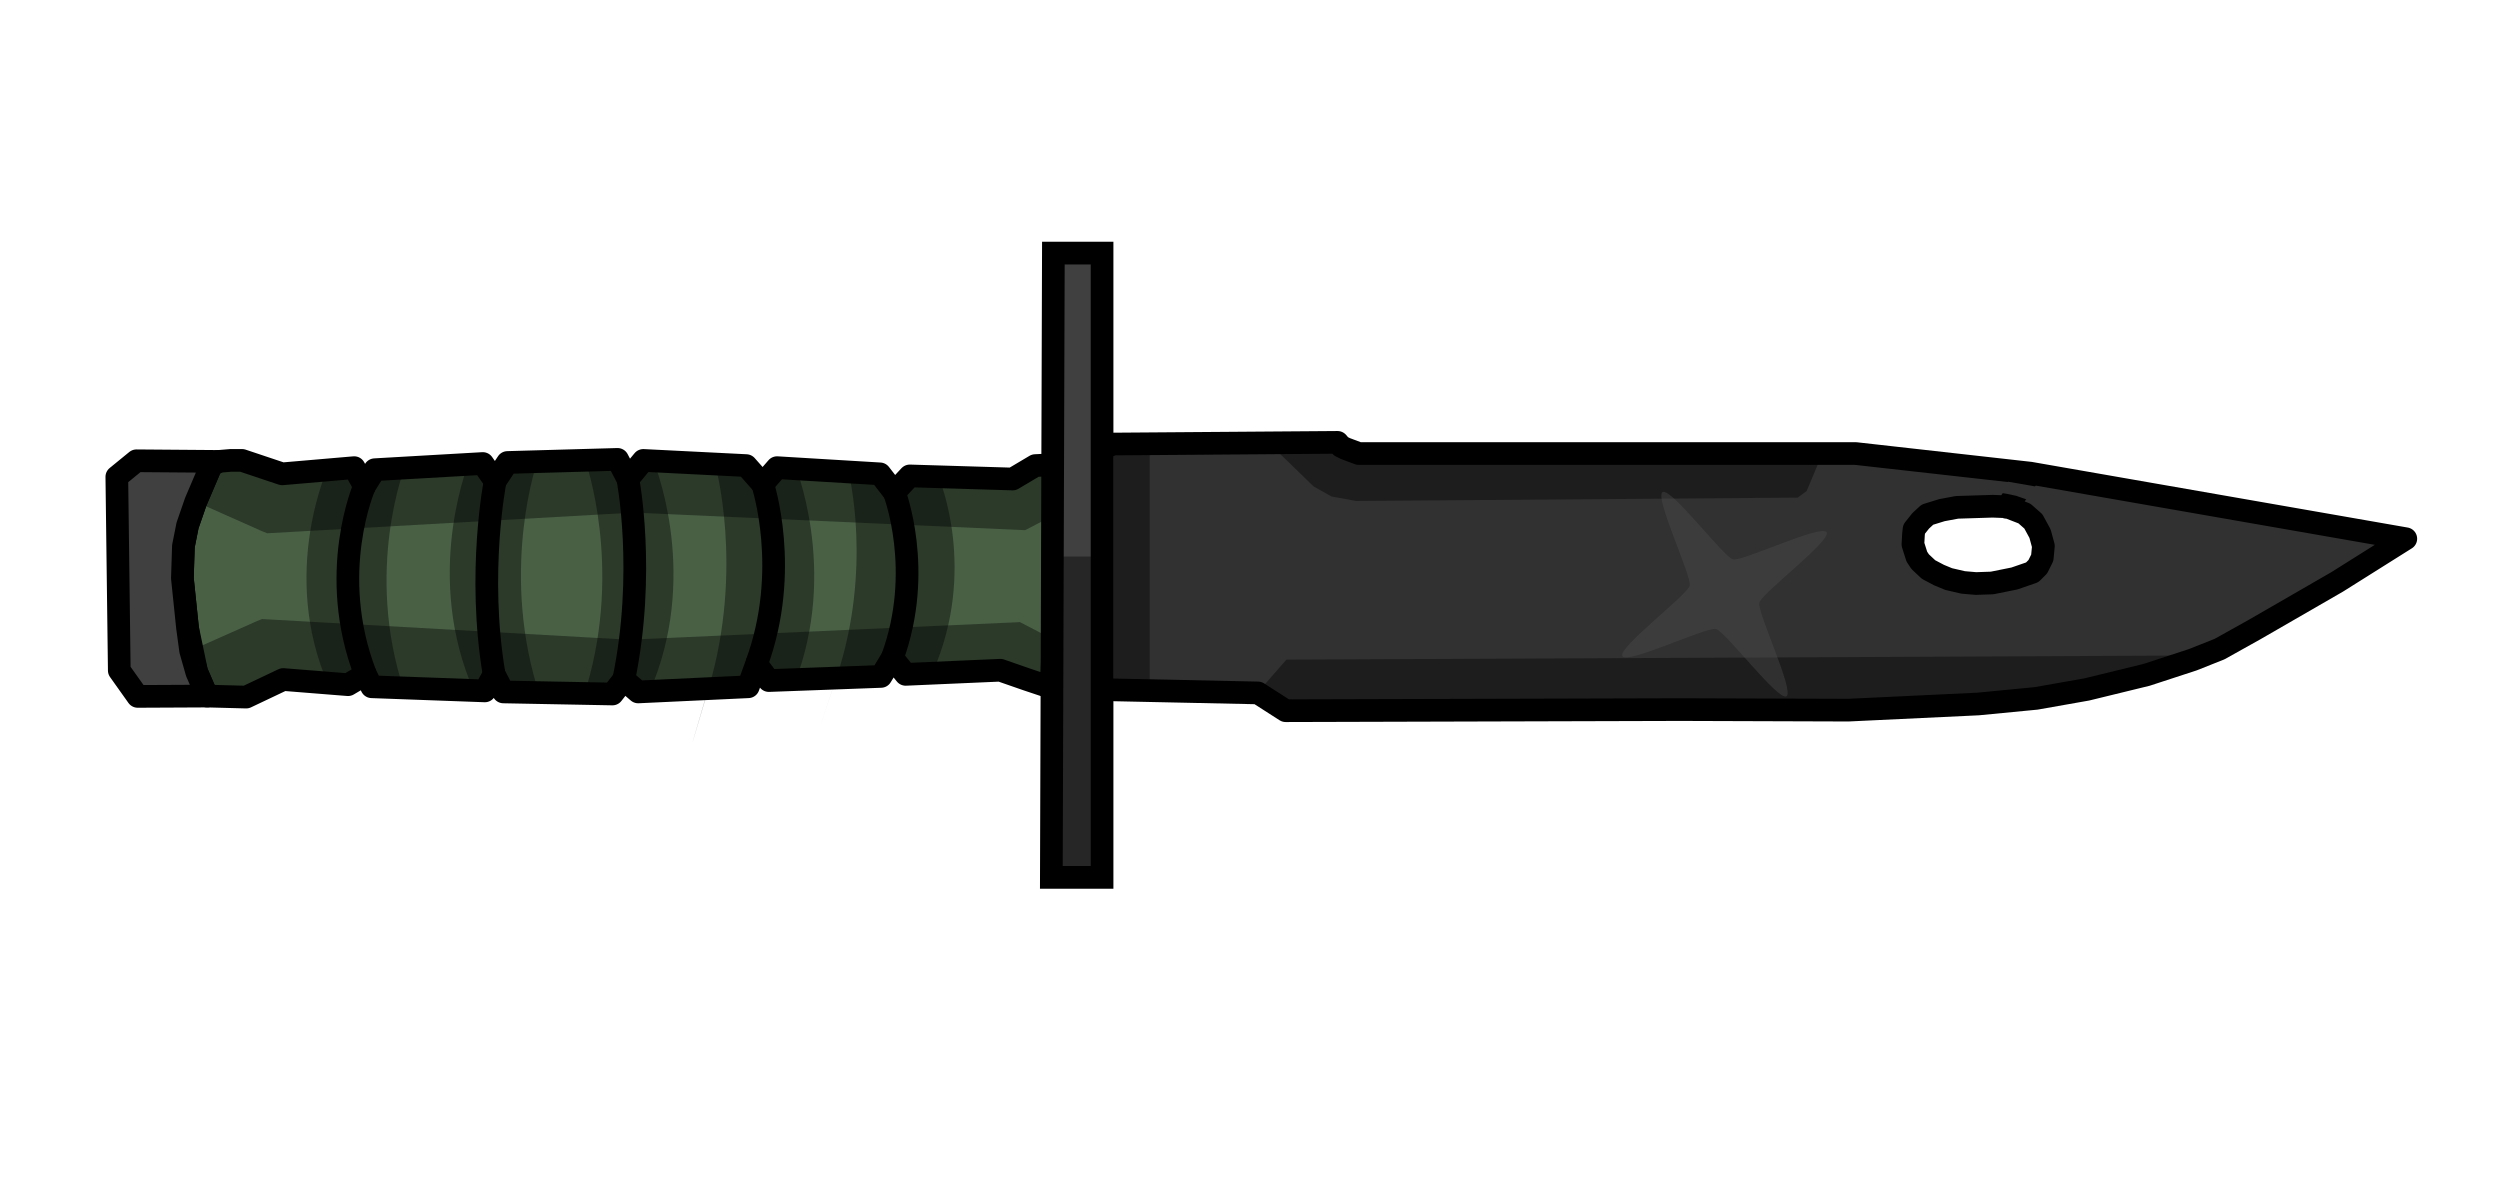 <?xml version="1.0" encoding="UTF-8" standalone="no"?>
<!-- Created with Inkscape (http://www.inkscape.org/) -->

<svg
   width="1250"
   height="600"
   viewBox="0 0 330.729 158.75"
   version="1.1"
   id="svg5"
   sodipodi:docname="bayonet.svg"
   inkscape:version="1.1.1 (c3084ef, 2021-09-22)"
   xmlns:inkscape="http://www.inkscape.org/namespaces/inkscape"
   xmlns:sodipodi="http://sodipodi.sourceforge.net/DTD/sodipodi-0.dtd"
   xmlns="http://www.w3.org/2000/svg"
   xmlns:svg="http://www.w3.org/2000/svg">
  <sodipodi:namedview
     id="namedview7"
     pagecolor="#ffffff"
     bordercolor="#666666"
     borderopacity="1.0"
     inkscape:pageshadow="2"
     inkscape:pageopacity="0.0"
     inkscape:pagecheckerboard="0"
     inkscape:document-units="mm"
     showgrid="false"
     units="px"
     inkscape:zoom="0.62350453"
     inkscape:cx="589.41031"
     inkscape:cy="307.93682"
     inkscape:window-width="1312"
     inkscape:window-height="732"
     inkscape:window-x="0"
     inkscape:window-y="25"
     inkscape:window-maximized="0"
     inkscape:current-layer="layer1" />
  <defs
     id="defs2">
    <inkscape:path-effect
       effect="bspline"
       id="path-effect2909"
       is_visible="true"
       lpeversion="1"
       weight="33.333"
       steps="2"
       helper_size="0"
       apply_no_weight="true"
       apply_with_weight="true"
       only_selected="false" />
  </defs>
  <g
     inkscape:label="Layer 1"
     inkscape:groupmode="layer"
     id="layer1">
    <path
       style="fill:#496045;fill-opacity:1;stroke:#000000;stroke-width:3;stroke-linecap:butt;stroke-linejoin:round;stroke-miterlimit:4;stroke-dasharray:none;stroke-opacity:1"
       d="m 27.394,92.083 5.172,0.137 4.9,-2.325 8.575,0.684 2.314,-1.367 0.817,1.641 14.972,0.547 1.225,-2.188 1.225,2.325 14.427,0.273 1.497,-1.914 1.906,1.641 14.564,-0.684 1.089,-3.008 1.633,2.188 14.836,-0.547 1.497,-2.461 1.769,2.188 12.522,-0.547 3.539,1.231 3.267,1.094 0.681,-29.537 -2.858,0.137 -2.994,1.778 -13.611,-0.41 -2.042,2.188 -1.906,-2.461 -13.611,-0.82 -1.905,2.188 -2.178,-2.461 -13.611,-0.684 -2.042,2.461 -1.361,-2.598 -14.564,0.41 -1.633,2.461 -1.633,-2.325 -14.291,0.82 -1.361,2.188 -1.361,-2.461 -9.528,0.82 -5.308,-1.778 h -1.497 l -1.633,0.137 -0.953,0.547 -2.042,4.786 -1.089,3.145 -0.544,2.735 -0.136,4.239 0.681,6.564 1.225,5.88 z"
       id="path1409"
       sodipodi:nodetypes="ccccccccccccccccccccccccccccccccccccccccccccccccccc" />
    <path
       style="fill:none;stroke:#000000;stroke-width:3;stroke-linecap:butt;stroke-linejoin:miter;stroke-miterlimit:4;stroke-dasharray:none;stroke-opacity:1"
       d="M 48.355,89.211 C 43.178,75.825 48.219,64.324 48.219,64.324"
       id="path1686" />
    <path
       style="fill:none;stroke:#000000;stroke-width:3;stroke-linecap:butt;stroke-linejoin:miter;stroke-miterlimit:4;stroke-dasharray:none;stroke-opacity:1"
       d="m 65.368,89.211 c -2.263,-13.386 0.136,-25.571 0.136,-25.571"
       id="path1754" />
    <path
       style="fill:none;stroke:#000000;stroke-width:3;stroke-linecap:butt;stroke-linejoin:miter;stroke-miterlimit:4;stroke-dasharray:none;stroke-opacity:1"
       d="M 82.518,89.895 C 85.448,75.704 83.062,63.367 83.062,63.367"
       id="path1822" />
    <path
       style="fill:none;stroke:#000000;stroke-width:3;stroke-linecap:butt;stroke-linejoin:miter;stroke-miterlimit:4;stroke-dasharray:none;stroke-opacity:1"
       d="m 100.076,87.844 c 4.575,-12.383 0.817,-23.793 0.817,-23.793"
       id="path1824" />
    <path
       style="fill:none;stroke:#000000;stroke-width:3;stroke-linecap:butt;stroke-linejoin:miter;stroke-miterlimit:4;stroke-dasharray:none;stroke-opacity:1"
       d="m 118.042,87.023 c 4.241,-11.562 0.272,-21.879 0.272,-21.879"
       id="path1892" />
    <path
       style="fill:#000000;fill-opacity:0.4;stroke:#000000;stroke-width:0;stroke-linecap:butt;stroke-linejoin:miter;stroke-miterlimit:4;stroke-dasharray:none;stroke-opacity:1"
       d="m 27.939,61.589 4.083,-0.684 5.308,1.778 15.589,-0.892 28.782,-1.022 1.361,2.598 2.042,-2.461 13.611,0.684 2.178,2.461 1.905,-2.188 13.611,0.82 1.906,2.461 2.042,-2.188 13.611,0.41 2.994,-1.778 2.858,-0.137 -0.257,6.634 -3.951,2.053 -51.768,-2.327 -48.498,2.737 -0.681,-0.274 -8.767,-3.902 z"
       id="path2040" />
    <path
       style="fill:#000000;fill-opacity:0.4;stroke:#000000;stroke-width:0;stroke-linecap:butt;stroke-linejoin:miter;stroke-miterlimit:4;stroke-dasharray:none;stroke-opacity:1"
       d="m 27.258,90.852 4.083,0.684 5.308,-1.778 15.589,0.892 28.782,1.022 1.361,-2.598 2.042,2.461 13.611,-0.684 2.178,-2.461 1.906,2.188 13.611,-0.82 1.906,-2.461 2.042,2.188 13.611,-0.41 2.994,1.778 2.858,0.137 -0.257,-6.634 -3.951,-2.053 -51.768,2.327 -48.498,-2.737 -0.681,0.274 -8.767,3.902 z"
       id="path2040-1" />
    <path
       style="fill:#404040;fill-opacity:1;stroke:#000000;stroke-width:3;stroke-linecap:butt;stroke-linejoin:round;stroke-miterlimit:4;stroke-dasharray:none;stroke-opacity:1"
       d="m 28.891,61.042 -10.837,-0.086 -2.599,2.122 0.325,25.623 2.437,3.427 9.178,-0.045 -1.361,-3.145 -0.817,-2.872 -0.408,-3.008 -0.681,-6.564 0.136,-4.239 0.544,-2.735 1.089,-3.145 2.042,-4.786 z"
       id="path3628" />
    <path
       style="fill:#313131;fill-opacity:1;stroke:#000000;stroke-width:3;stroke-linecap:butt;stroke-linejoin:round;stroke-miterlimit:4;stroke-dasharray:none;stroke-opacity:1"
       d="m 139.819,61.553 7.475,-2.81 29.652,-0.222 0.443,0.519 0.59,0.296 L 179.749,60 h 32.676 7.722 10.792 14.556 l 23.135,2.597 -3.172,4.52 0.074,-0.074 -1.918,-0.074 -4.721,0.148 -1.992,0.371 -1.918,0.593 -0.885,0.815 -0.885,1.112 -0.074,0.667 -0.074,1.334 0.516,1.63 0.443,0.667 1.106,1.037 1.401,0.741 1.254,0.519 1.918,0.445 1.696,0.148 2.139,-0.074 2.95,-0.593 2.36,-0.815 0.738,-0.741 0.59,-1.186 0.148,-1.556 -0.443,-1.63 -0.885,-1.63 -1.18,-1.037 -2.287,-0.889 3.098,-4.446 49.641,8.67 -9.073,5.706 -10.917,6.299 -4.647,2.594 -3.541,1.408 -6.122,2.001 -7.892,1.927 -6.712,1.186 -7.671,0.741 -17.186,0.815 -22.202,-0.074 -52.223,0.148 -3.664,-2.352 -27.283,-0.576 z"
       id="path4167"
       sodipodi:nodetypes="cccccccccccccccccccccccccccccccccccccccccccccccccccccc" />
    <path
       style="fill:#404040;fill-opacity:1;stroke:#000000;stroke-width:3;stroke-linecap:butt;stroke-linejoin:miter;stroke-miterlimit:4;stroke-dasharray:none;stroke-opacity:1"
       d="m 139.352,33.482 h 6.442 v 82.586 h -6.71 z"
       id="path3894" />
    <rect
       style="fill:#000000;fill-opacity:0.4;fill-rule:evenodd;stroke:#000000;stroke-width:0;stroke-linecap:round;stroke-linejoin:round;stroke-miterlimit:4;stroke-dasharray:none;stroke-opacity:0.4;paint-order:markers fill stroke"
       id="rect3951"
       width="6.231"
       height="42.443"
       x="139.562"
       y="73.626" />
    <path
       style="fill:#000000;fill-opacity:0.4;stroke:#000000;stroke-width:0;stroke-linecap:butt;stroke-linejoin:miter;stroke-miterlimit:4;stroke-dasharray:none;stroke-opacity:1"
       d="m 166.422,91.565 3.757,-4.303 118.091,-0.538 -18.902,5.563 -48.809,1.257 -50.473,0.373 z"
       id="path4884" />
    <path
       style="fill:#313131;fill-opacity:1;stroke:#000000;stroke-width:0;stroke-linecap:butt;stroke-linejoin:miter;stroke-miterlimit:4;stroke-dasharray:none;stroke-opacity:1"
       d="m 265.637,63.722 3.981,0.696 -1.36,1.714 -1.558,-0.546 -1.162,-0.248 -0.915,-0.149 z"
       id="path5131" />
    <path
       style="fill:#000000;stroke:#000000;stroke-width:0;stroke-linecap:butt;stroke-linejoin:miter;stroke-opacity:1;fill-opacity:0.4;stroke-miterlimit:4;stroke-dasharray:none"
       d="m 43.502,90.759 c -6.677,-15.127 0.042,-29.294 0.042,-29.294 l 3.314,0.398 1.361,2.461 1.361,-2.188 4.035,-0.523 c 0,0 -5.48,13.774 -0.148,29.77 5.332,15.996 0,0 0,0 v 0 0 0 z"
       id="path6318" />
    <path
       style="fill:#000000;fill-opacity:0.4;stroke:#000000;stroke-width:0;stroke-linecap:butt;stroke-linejoin:miter;stroke-miterlimit:4;stroke-dasharray:none;stroke-opacity:1"
       d="m 62.129,90.075 c -5.937,-15.127 0.037,-29.294 0.037,-29.294 l 2.947,0.398 1.21,2.461 1.21,-2.188 3.588,-0.523 c 0,0 -4.873,13.774 -0.132,29.77 4.741,15.996 0,0 0,0 v 0 0 0 z"
       id="path6318-5" />
    <path
       style="fill:#000000;fill-opacity:0.4;stroke:#000000;stroke-width:0;stroke-linecap:butt;stroke-linejoin:miter;stroke-miterlimit:4;stroke-dasharray:none;stroke-opacity:1"
       d="m 86.468,90.229 c 5.937,-15.127 -0.037,-29.294 -0.037,-29.294 l -2.947,0.398 -1.21,2.461 -1.21,-2.188 -3.588,-0.523 c 0,0 4.873,13.774 0.132,29.77 -4.741,15.996 0,0 0,0 v 0 0 0 z"
       id="path6318-5-1" />
    <path
       style="fill:#000000;fill-opacity:0.4;stroke:#000000;stroke-width:0;stroke-linecap:butt;stroke-linejoin:miter;stroke-miterlimit:4;stroke-dasharray:none;stroke-opacity:1"
       d="m 108.833,86.711 c 5.937,-15.127 -0.037,-29.294 -0.037,-29.294 l -2.947,0.398 -1.21,2.461 -1.21,-2.188 -5.098,-0.523 c 0,0 3.905,13.716 -0.836,29.712 -4.741,15.996 -0.06,0.058 -0.06,0.058 v 0 0 0 z"
       id="path6318-5-1-7"
       transform="translate(-3.747,3.774)"
       sodipodi:nodetypes="ccccccsccccc" />
    <path
       style="fill:#000000;fill-opacity:0.4;stroke:#000000;stroke-width:0;stroke-linecap:butt;stroke-linejoin:miter;stroke-miterlimit:4;stroke-dasharray:none;stroke-opacity:1"
       d="m 123.393,88.918 c 5.937,-13.495 0.885,-25.51 0.885,-25.51 l -2.461,-0.069 -1.461,-0.383 -1.21,1.729 -6.852,-2.02 c 0,0 3.153,12.537 -1.588,26.807 -4.741,14.27 -0.01,0.051 -0.01,0.051 v 0 0 0 z"
       id="path6318-5-1-7-3"
       sodipodi:nodetypes="ccccccsccccc" />
    <path
       style="fill:#000000;stroke:#000000;stroke-width:0;stroke-linecap:butt;stroke-linejoin:miter;stroke-opacity:1;stroke-miterlimit:4;stroke-dasharray:none;fill-opacity:0.4"
       d="m 168.882,59.605 4.893,4.745 2.372,1.334 3.262,0.593 58.419,-0.445 1.186,-0.89 1.928,-4.596 -61.194,-0.347 -2.803,-1.479 z"
       id="path7783" />
    <rect
       style="fill:#000000;fill-opacity:0.4;fill-rule:evenodd;stroke:#000000;stroke-width:0;stroke-linecap:round;stroke-linejoin:round;stroke-miterlimit:4;stroke-dasharray:none;stroke-opacity:0.3;paint-order:markers fill stroke"
       id="rect8132"
       width="4.804"
       height="31.832"
       x="147.294"
       y="58.744" />
    <path
       sodipodi:type="star"
       style="fill:#4e4e4e;fill-opacity:0.4;fill-rule:evenodd;stroke:#000000;stroke-width:0;stroke-linecap:round;stroke-linejoin:round;stroke-miterlimit:4;stroke-dasharray:none;stroke-opacity:0.3;paint-order:markers fill stroke"
       id="path8156"
       inkscape:flatsided="false"
       sodipodi:sides="4"
       sodipodi:cx="719.5437"
       sodipodi:cy="272.57401"
       sodipodi:r1="17.91955"
       sodipodi:r2="59.731834"
       sodipodi:arg1="0.37649033"
       sodipodi:arg2="1.1618885"
       inkscape:rounded="0.1"
       inkscape:randomized="0"
       d="m 736.208,279.162 c -1.792,4.532 11.557,46.281 7.085,48.219 -4.472,1.938 -25.806,-36.351 -30.338,-38.143 -4.532,-1.792 -46.281,11.557 -48.219,7.085 -1.938,-4.472 36.351,-25.806 38.143,-30.338 1.792,-4.532 -11.557,-46.281 -7.085,-48.219 4.472,-1.938 25.806,36.351 30.338,38.143 4.532,1.792 46.281,-11.557 48.219,-7.085 1.938,4.472 -36.351,25.806 -38.143,30.338 z"
       transform="matrix(0.262,-0.036,0.036,0.262,29.804,33.095)"
       inkscape:transform-center-x="0.74804874"
       inkscape:transform-center-y="-0.30361461" />
  </g>
</svg>
